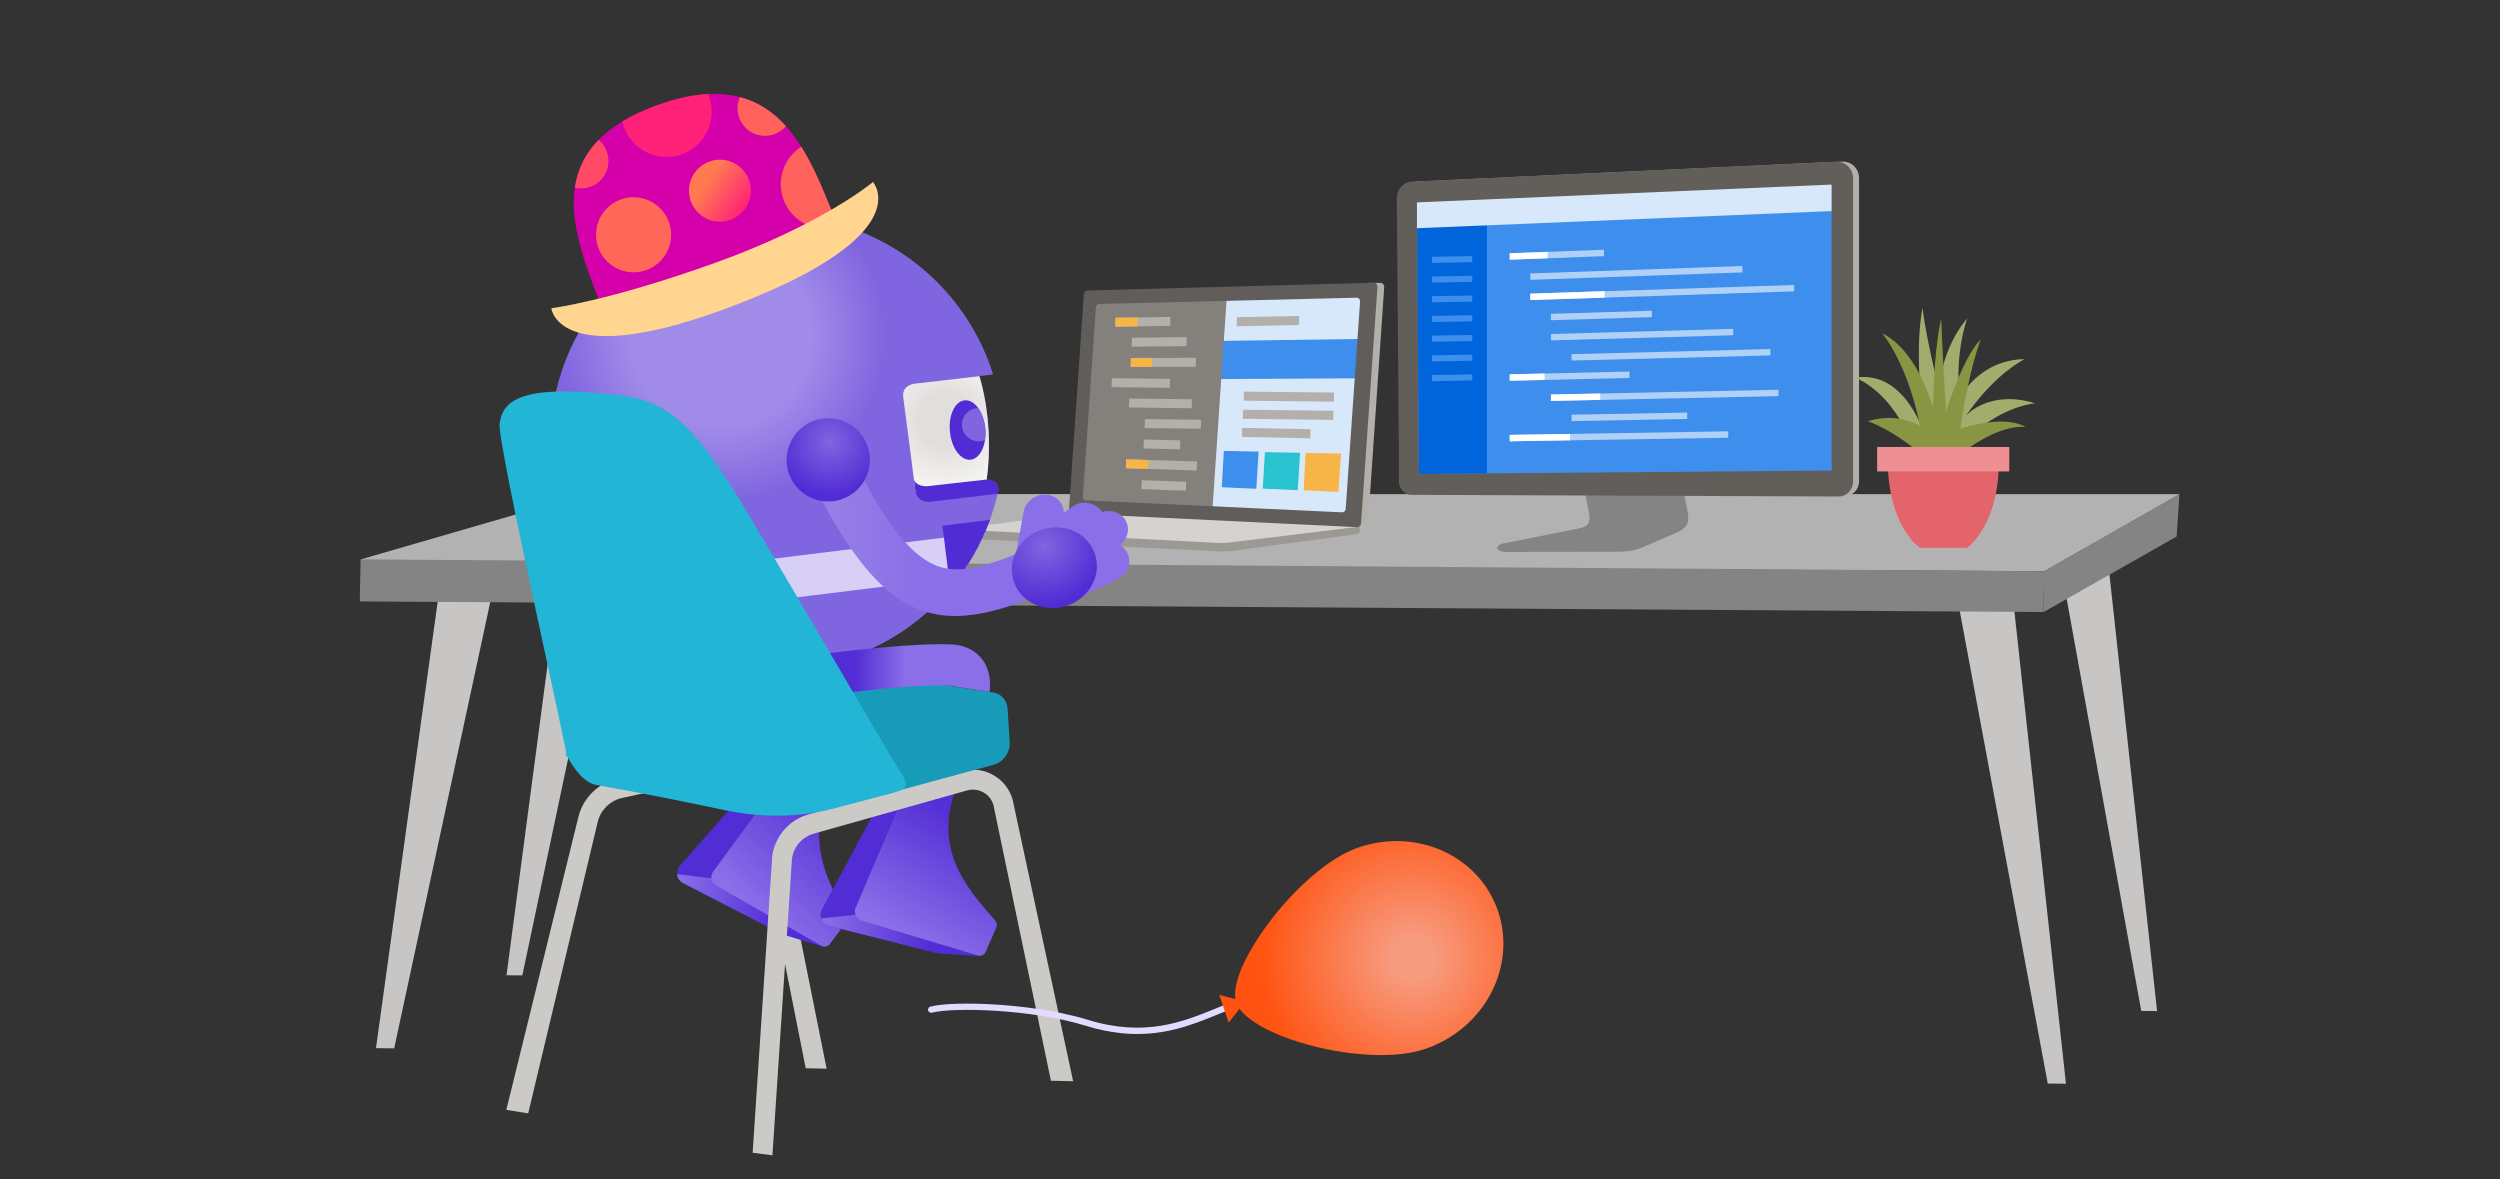 <svg width="636" height="300" viewBox="0 0 636 300" fill="none" xmlns="http://www.w3.org/2000/svg">
<rect x="0" y="0" width="636" height="300" fill="#333333" stroke="none"/>
<g clip-path="url(#clip0_2596_5507)">
<path d="M548.761 257.215L536.482 144.669L525.58 151.326L544.729 257.167L548.761 257.215Z" fill="#C8C6C4"/>
<path d="M100.278 266.704L95.65 266.646L111.739 150.227L125.547 149.341L100.278 266.704Z" fill="#C8C6C4"/>
<path d="M132.88 248.15L154.117 147.578L141.963 149.023L128.857 248.102L132.88 248.15Z" fill="#C8C6C4"/>
<path d="M520.951 275.644L525.58 275.701L512.252 153.618L497.992 152.385L520.951 275.644Z" fill="#C8C6C4"/>
<path d="M519.893 155.699L553.736 136.5L554.448 125.71L520.018 145.324L519.893 155.699Z" fill="#848484"/>
<path d="M520.018 145.324L554.448 125.71L149.103 125.691L91.743 142.318L92.619 143.099L520.018 145.324Z" fill="#B2B2B2"/>
<path d="M91.531 153.002L519.893 155.699L520.018 145.324L91.733 142.299L91.531 153.002Z" fill="#848484"/>
<path d="M134.371 283.244L128.809 282.349L147.15 207.806C148.343 202.941 152.289 199.107 157.186 198.038L183.841 192.219C186.516 191.641 189.249 192.142 191.53 193.635C193.81 195.128 195.36 197.421 195.898 200.089L210.294 271.877L204.973 271.761L190.943 201.091C190.673 199.762 189.903 198.625 188.768 197.883C187.623 197.132 186.266 196.882 184.929 197.18L158.274 202.999C155.243 203.663 152.818 206.024 152.077 209.029L134.371 283.244Z" fill="#CCCAC7"/>
<path d="M345.915 133.957L345.963 135.247C345.963 135.247 345.704 135.835 345.405 135.874L312.939 140.199C312.169 140.295 310.648 140.324 309.869 140.276L242.713 136.875C242.559 136.866 242.443 136.779 242.453 136.673L242.559 134.852C242.568 134.737 242.693 134.65 242.857 134.65L334.291 134.746L345.915 133.957Z" fill="#9C9894"/>
<path d="M345.8 133.976L312.611 138.031C311.534 138.147 310.437 138.166 309.349 138.089L242.77 134.65L274.111 130.575L345.8 133.976Z" fill="#D5D3D0"/>
<path d="M351.208 71.957L348.215 71.966C348.62 72.111 348.908 72.534 348.87 73.055L344.713 133.003C344.674 133.61 344.212 134.072 343.683 134.043L345.54 134.101C346.07 134.13 348.196 132.598 348.196 130.691L352.141 73.112C352.19 72.477 351.766 71.957 351.208 71.957Z" fill="#B3AFAB"/>
<path d="M276.748 75.762L349.023 73.845L345.656 132.974L273.024 128.88L276.748 75.762Z" fill="#D8E8FB"/>
<path d="M346.339 96.233L309.869 96.435L310.36 86.734L346.984 86.214L346.339 96.233Z" fill="#3E8EED"/>
<path d="M319.607 124.343L310.822 123.957L311.351 114.709L320.194 114.883L319.607 124.343Z" fill="#3E8EED"/>
<path d="M330.144 124.699L321.253 124.304L321.792 115.018L330.731 115.191L330.144 124.699Z" fill="#28C2D1"/>
<path d="M340.479 125.152L331.664 124.738L332.136 115.21L341.171 115.384L340.479 125.152Z" fill="#F7B548"/>
<path d="M316.403 101.926L316.48 99.624L339.401 99.864L339.314 102.196L316.403 101.926Z" fill="#B3AFAB"/>
<path d="M316.172 106.54L316.249 104.238L339.228 104.498L339.141 106.829L316.172 106.54Z" fill="#B3AFAB"/>
<path d="M315.931 111.155L316.018 108.853L333.416 109.19L333.329 111.511L315.931 111.155Z" fill="#B3AFAB"/>
<path d="M314.613 82.996L314.68 80.694L330.519 80.376L330.452 82.698L314.613 82.996Z" fill="#B3AFAB"/>
<path d="M312.159 74.596L278.653 75.8L274.92 128.967L308.387 130.527L312.159 74.596Z" fill="#84817D"/>
<path d="M283.744 83.112L283.792 80.838L297.735 80.626L297.687 82.91L283.744 83.112Z" fill="#B3AFAB"/>
<path d="M287.891 88.189L287.949 85.915L301.921 85.761L301.863 88.054L287.891 88.189Z" fill="#B3AFAB"/>
<path d="M287.631 93.352L287.698 91.069L304.259 91.021L304.192 93.314L287.631 93.352Z" fill="#B3AFAB"/>
<path d="M282.781 98.477L282.868 96.213L297.687 96.377L297.6 98.67L282.781 98.477Z" fill="#B3AFAB"/>
<path d="M287.198 103.66L287.275 101.386L303.23 101.569L303.153 103.862L287.198 103.66Z" fill="#B3AFAB"/>
<path d="M291.182 108.9L291.259 106.617L305.577 106.781L305.5 109.074L291.182 108.9Z" fill="#B3AFAB"/>
<path d="M290.913 114.083L291.009 111.8L300.285 112.031L300.189 114.315L290.913 114.083Z" fill="#B3AFAB"/>
<path d="M286.409 119.122L286.505 116.848L304.538 117.407L304.442 119.7L286.409 119.122Z" fill="#B3AFAB"/>
<path d="M290.393 124.429L290.489 122.156L301.767 122.551L301.671 124.843L290.393 124.429Z" fill="#B3AFAB"/>
<path d="M349.476 71.928L276.661 73.903C276.171 73.903 275.757 74.355 275.718 74.933L271.966 129.477C271.927 130.075 272.312 130.595 272.822 130.614L345.223 134.111C345.752 134.14 346.214 133.677 346.252 133.07L350.419 73.074C350.457 72.448 350.024 71.928 349.476 71.928ZM342.346 129.419C342.307 129.949 341.903 130.354 341.441 130.335L276.228 127.3C275.776 127.281 275.439 126.828 275.478 126.298L278.788 78.228C278.826 77.717 279.192 77.322 279.625 77.322L345.184 75.733C345.675 75.733 346.041 76.195 346.002 76.744L342.346 129.419Z" fill="#605D5A"/>
<path d="M289.469 80.752L283.792 80.839L283.744 83.112L289.363 83.025L289.469 80.752Z" fill="#F7B548"/>
<path d="M293.183 91.06L287.698 91.069L287.631 93.352L293.068 93.343L293.183 91.06Z" fill="#F7B548"/>
<path d="M292.241 117.022L286.505 116.848L286.409 119.122L292.125 119.305L292.241 117.022Z" fill="#F7B548"/>
<path d="M209.235 240.781L199.295 237.736C199.055 237.659 198.833 237.573 198.612 237.457L173.757 224.654C172.121 223.807 171.707 221.649 172.929 220.262L205.56 183.25L204.963 190.138L209.235 240.781Z" fill="#522CD5"/>
<path d="M172.256 222.362C172.333 223.296 172.843 224.182 173.766 224.654L198.622 237.457C198.843 237.573 199.074 237.669 199.305 237.736L209.245 240.78L209.842 227.005L172.256 222.362Z" fill="url(#paint0_linear_2596_5507)"/>
<path d="M208.437 184.917L181.435 221.726C180.589 222.891 180.935 224.529 182.176 225.252L208.995 240.626C209.697 241.031 210.592 240.848 211.083 240.193L215.038 234.895C215.442 234.355 215.634 233.623 215.326 233.035C210.255 223.469 202.519 210.387 215.702 194.646C228.885 178.886 208.437 184.917 208.437 184.917Z" fill="url(#paint1_linear_2596_5507)"/>
<path d="M249.064 243.189L238.7 242.486C238.45 242.466 238.209 242.428 237.969 242.37L210.862 235.53C209.072 235.078 208.187 233.064 209.062 231.436L232.474 187.98L233.446 194.82L249.064 243.189Z" fill="#522CD5"/>
<path d="M208.87 233.633C209.159 234.519 209.861 235.27 210.862 235.521L237.969 242.36C238.209 242.418 238.45 242.457 238.7 242.476L249.064 243.179L246.523 229.625L208.87 233.633Z" fill="url(#paint2_linear_2596_5507)"/>
<path d="M235.64 188.953L217.674 230.926C217.107 232.245 217.819 233.777 219.195 234.191L248.804 243.083C249.583 243.314 250.411 242.929 250.738 242.187L253.384 236.128C253.654 235.511 253.682 234.76 253.24 234.249C246.138 226.08 235.64 215.088 244.916 196.766C254.183 178.443 235.64 188.953 235.64 188.953Z" fill="url(#paint3_linear_2596_5507)"/>
<path d="M191.472 293.263L196.351 219.491C196.322 213.865 200.084 208.827 205.492 207.237L244.56 196.226C247.254 195.437 250.093 195.745 252.556 197.093C255.02 198.442 256.81 200.667 257.599 203.365L273.005 275.056L267.356 274.94L252.73 204.791C252.326 203.403 251.402 202.247 250.122 201.554C248.842 200.85 247.37 200.696 245.975 201.101L206.907 212.112C203.654 213.066 201.393 216.09 201.412 219.462L196.505 293.909L191.472 293.263Z" fill="#CCCAC7"/>
<path d="M214.047 205.079L252.72 194.579C255.299 193.857 257.022 191.429 256.858 188.76L256.319 180.196C256.184 178.019 254.472 176.276 252.297 176.093L191.703 167.105L142.175 178.453C142.175 178.453 147.439 197.113 154.868 197.748C159.111 198.114 195.263 203.316 203.183 204.347C208.456 205.031 214.047 205.079 214.047 205.079Z" fill="#179BB8"/>
<path d="M251.027 121.992C253.009 106.993 249.141 95.693 249.141 95.693L252.557 95.269L252.634 95.192C244.445 69.134 218.618 51.813 190.568 55.281C158.967 59.192 136.517 88.005 140.424 119.641C144.331 151.277 173.112 173.752 204.713 169.841C229.645 166.758 248.881 148.156 253.971 124.911C254.087 123.957 253.856 122.262 251.027 121.992Z" fill="url(#paint4_radial_2596_5507)"/>
<path d="M251.027 121.992C252.99 107.176 249.237 95.982 249.15 95.703L233.148 97.552C233.148 97.552 229.356 97.639 229.78 101.059C230.203 104.479 231.541 114.122 232.859 124.815C233.128 127.011 250.536 124.159 251.027 121.992Z" fill="url(#paint5_radial_2596_5507)"/>
<path d="M253.827 125.614C253.827 125.614 255.039 122.368 251.027 121.992C251.027 121.973 236.025 123.678 236.025 123.678C234.668 123.842 232.82 123.254 232.503 121.954C232.618 122.898 232.744 123.851 232.859 124.815C233.109 126.809 234.716 127.676 236.063 127.695C236.198 127.695 236.333 127.695 236.467 127.676L253.827 125.614Z" fill="#512BD4"/>
<path d="M250.555 135.479L151.885 147.694C154.569 151.19 157.629 154.35 161.007 157.125L244.002 146.855C246.61 143.33 248.813 139.515 250.555 135.479Z" fill="#D8CFF7"/>
<path d="M241.741 149.745C246.08 144.572 249.516 138.658 251.844 132.242L239.758 133.735L241.741 149.745Z" fill="#512BD4"/>
<path d="M191.077 53.373L180.021 54.751L180.175 43.191L188.114 42.209L191.077 53.373Z" fill="#8A6FE8"/>
<path d="M196.168 59.799C196.668 59.741 197.015 59.26 196.899 58.768C195.667 53.586 190.712 50.05 185.304 50.724C179.896 51.399 175.96 56.032 176.018 61.36C176.028 61.861 176.48 62.246 176.971 62.188L196.168 59.799Z" fill="url(#paint6_radial_2596_5507)"/>
<path d="M246.911 116.95C249.391 116.7 251.061 113.116 250.642 108.945C250.223 104.773 247.873 101.594 245.393 101.844C242.913 102.093 241.242 105.678 241.661 109.849C242.081 114.02 244.431 117.2 246.911 116.95Z" fill="#512BD4"/>
<path d="M245.628 105.413C244.185 107.244 244.493 109.893 246.312 111.347C247.562 112.34 249.198 112.503 250.574 111.925C250.709 111.001 250.738 109.989 250.632 108.949C250.43 106.906 249.756 105.095 248.833 103.824C247.62 103.843 246.437 104.392 245.628 105.413Z" fill="#8065E0"/>
<path d="M183.043 45.137C187.485 45.137 191.087 41.532 191.087 37.084C191.087 32.636 187.485 29.03 183.043 29.03C178.6 29.03 174.998 32.636 174.998 37.084C174.998 41.532 178.6 45.137 183.043 45.137Z" fill="#D8CFF7"/>
<path d="M243.02 156.711C229.703 156.711 219.108 147.694 206.339 121.963L217.001 116.655C225.363 133.494 232.137 141.981 238.95 144.168C245.06 146.133 252.393 143.744 265.537 138.003L270.291 148.927C259.6 153.599 250.844 156.711 243.02 156.711Z" fill="url(#paint7_linear_2596_5507)"/>
<path d="M210.708 127.579C216.554 127.579 221.293 122.835 221.293 116.982C221.293 111.13 216.554 106.386 210.708 106.386C204.862 106.386 200.123 111.13 200.123 116.982C200.123 122.835 204.862 127.579 210.708 127.579Z" fill="url(#paint8_radial_2596_5507)"/>
<path d="M270.965 142.704L279.375 136.741C281.607 135.142 281.963 132.068 280.173 129.891C278.384 127.714 275.131 127.242 272.899 128.841L264.277 134.958L270.965 142.704Z" fill="#8A6FE8"/>
<path d="M274.64 152.019L284.35 147.308C286.929 146.037 288.035 143.06 286.813 140.671C285.591 138.272 282.521 137.367 279.943 138.638L269.993 143.465L274.64 152.019Z" fill="#8A6FE8"/>
<path d="M275.122 144.582L284.388 139.053C286.842 137.56 287.679 134.506 286.255 132.232C284.831 129.949 281.675 129.313 279.221 130.807L269.723 136.471L275.122 144.582Z" fill="#8A6FE8"/>
<path d="M268.713 141.451L270.56 131.298C271.032 128.591 269.146 126.144 266.346 125.845C263.545 125.537 260.89 127.483 260.418 130.19L258.522 140.594L268.713 141.451Z" fill="#8A6FE8"/>
<path d="M258.619 140.103C261.371 134.959 267.905 132.724 273.207 135.113C278.509 137.502 280.587 143.609 277.835 148.754C275.083 153.898 268.549 156.133 263.247 153.744C257.945 151.355 255.867 145.247 258.619 140.103Z" fill="url(#paint9_radial_2596_5507)"/>
<path d="M241.394 174.416L251.739 176.006C252.027 173.646 251.796 171.517 250.998 169.677C249.487 166.209 246.225 164.118 242.001 163.935C232.917 163.55 216.27 165.419 203.905 167.057L205.281 177.47C222.043 175.235 234.851 174.156 241.394 174.416Z" fill="url(#paint10_linear_2596_5507)"/>
<path d="M227.095 201.737L213.922 205.195C197.755 209.973 184.399 206.052 179.521 205.07C174.68 204.097 162.691 201.611 151.702 199.694C146.092 198.721 142.425 187.72 144.138 192.614C145.851 197.498 126.519 113.091 127.096 107.86C127.674 102.629 131.552 98.621 149.017 99.787C166.482 100.953 172.794 101.232 190.336 130.729C206.608 158.088 221.725 184.454 229.501 197.093C231.454 200.272 230.318 200.783 227.095 201.737Z" fill="#22B5D6"/>
<path d="M360.773 46.178L468.585 41.111C470.991 40.995 472.944 42.873 472.944 45.301V113.717V114.536V122.483C472.944 124.564 471.26 126.24 469.21 126.211L360.763 125.788C359.012 125.768 357.588 124.198 357.588 122.281V114.979L357.068 50.387C357.059 48.162 358.714 46.284 360.773 46.178Z" fill="#B3AFAB"/>
<path d="M426.909 118.312L429.401 130.44C429.642 133.061 429.469 134.082 426.515 135.507L418.075 139.149C415.458 140.401 412.581 140.372 409.444 140.372L383.213 140.411C380.653 140.469 379.71 138.619 383.078 138.137L401.64 134.428C404.094 134.043 404.69 132.694 404.238 130.421L401.688 117.416L426.909 118.312Z" fill="#848484"/>
<path d="M471.414 45.33C471.414 42.902 469.451 41.024 467.045 41.13L359.07 46.206C357.01 46.303 355.355 48.191 355.355 50.426L355.875 114.314H355.865V122.377C355.865 124.304 357.289 125.865 359.05 125.884L467.671 126.308C469.73 126.337 471.414 124.66 471.414 122.58V114.671C471.414 114.651 471.424 114.632 471.424 114.613V45.33H471.414Z" fill="#625F5B"/>
<path d="M360.994 120.566L465.958 119.699V47.43L360.484 51.929L360.994 120.566Z" fill="#3E8EED"/>
<path d="M487.83 116.819C487.83 116.819 483.741 101.328 472.03 96.069C485.001 94.036 489.87 111.289 489.87 111.289C489.87 111.289 486.608 90.809 489.091 78.334C489.812 85.135 493.238 99.016 493.238 99.016C493.238 99.016 493.815 88.776 500.445 80.992C497.02 91.512 498.579 101.184 498.579 101.184C498.579 101.184 503.505 91.512 515.043 91.367C506.517 95.991 500.205 105.673 500.205 105.673C500.205 105.673 506.036 99.016 517.747 102.59C506.094 104.132 497.366 114.709 497.366 114.709L487.83 116.819Z" fill="#A2AD6D"/>
<path d="M488.379 139.371H500.407C505.036 135.71 508.278 127.974 508.461 118.919H480.315C480.498 127.974 483.75 135.7 488.379 139.371Z" fill="#E3646A"/>
<path d="M489.63 116.27C489.63 116.27 482.72 109.96 475.215 107.157C485.492 103.929 492.815 111.154 492.815 111.154C492.815 111.154 508.009 104.421 515.341 108.631C507.653 107.86 497.741 116.27 497.741 116.27H489.63Z" fill="#889643"/>
<path d="M489.63 115.287C489.63 115.287 487.763 96.637 478.881 84.788C491.496 91.309 494.354 114.94 494.354 114.94L489.63 115.287Z" fill="#889643"/>
<path d="M503.871 86.329C499.666 98.246 497.982 114.651 497.982 114.651L492.093 115.287C492.093 115.287 497.203 93.477 503.871 86.329Z" fill="#889643"/>
<path d="M495.942 117.454C495.49 109.536 494.354 95.644 493.844 80.992C490.957 93.612 491.804 117.946 491.804 117.946L495.942 117.454Z" fill="#889643"/>
<path d="M511.155 113.707H477.543V119.93H511.155V113.707Z" fill="#EE8F94"/>
<path d="M378.286 51.167L360.474 51.928L360.994 120.566L378.286 120.422V51.167Z" fill="#0064DA"/>
<path d="M360.474 51.486L465.948 46.958V53.701L360.474 58.056V51.486Z" fill="#D8E8FB"/>
<path d="M374.552 66.706L364.295 66.879V65.319L374.552 65.145V66.706Z" fill="#3E8EED"/>
<path d="M374.552 71.716L364.295 71.889V70.338L374.552 70.165V71.716Z" fill="#3E8EED"/>
<path d="M374.552 76.735L364.295 76.908V75.347L374.552 75.184V76.735Z" fill="#3E8EED"/>
<path d="M374.552 81.754L364.295 81.917V80.366L374.552 80.193V81.754Z" fill="#3E8EED"/>
<path d="M374.552 86.763L364.295 86.936V85.376L374.552 85.212V86.763Z" fill="#3E8EED"/>
<path d="M374.552 91.782L364.295 91.946V90.395L374.552 90.221V91.782Z" fill="#3E8EED"/>
<path d="M374.552 96.791L364.295 96.965V95.414L374.552 95.24V96.791Z" fill="#3E8EED"/>
<path d="M456.412 74.124L389.313 76.33V74.702L456.412 72.496V74.124Z" fill="#B0D1F7"/>
<path d="M408.068 63.527L384.069 64.433V66.061L408.068 65.165V63.527Z" fill="#B0D1F7"/>
<path d="M443.287 67.669L389.313 69.567V71.195L443.287 69.297V67.669Z" fill="#B0D1F7"/>
<path d="M420.231 79.046L394.558 79.836V81.464L420.231 80.674V79.046Z" fill="#B0D1F7"/>
<path d="M440.92 83.661L394.558 84.971V86.599L440.92 85.289V83.661Z" fill="#B0D1F7"/>
<path d="M450.398 88.795L399.802 90.096V91.724L450.398 90.423V88.795Z" fill="#B0D1F7"/>
<path d="M414.544 94.518L384.069 95.23V96.859L414.544 96.146V94.518Z" fill="#B0D1F7"/>
<path d="M452.448 99.151L394.558 100.365V101.993L452.448 100.779V99.151Z" fill="#B0D1F7"/>
<path d="M429.228 104.951L399.802 105.5V107.128L429.228 106.579V104.951Z" fill="#B0D1F7"/>
<path d="M439.659 109.729L384.069 110.634V112.262L439.659 111.357V109.729Z" fill="#B0D1F7"/>
<path d="M393.74 64.067L384.069 64.433V66.061L393.74 65.705V64.067Z" fill="white"/>
<path d="M408.222 74.076L389.313 74.702V76.33L408.222 75.704V74.076Z" fill="white"/>
<path d="M392.932 95.028L384.069 95.231V96.859L392.932 96.656V95.028Z" fill="white"/>
<path d="M407.087 100.105L394.558 100.365V101.993L407.087 101.733V100.105Z" fill="white"/>
<path d="M399.436 110.384L384.069 110.634V112.262L399.436 112.012V110.384Z" fill="white"/>
<path d="M152.403 76.475C145.362 58.293 137.676 37.364 167.326 26.726C196.976 16.087 205.039 37.688 211.708 53.942C214.441 60.583 153.998 80.569 152.403 76.475Z" fill="#D600AA"/>
<path d="M161.512 69.275C163.4 69.209 165.225 68.585 166.758 67.481C168.291 66.378 169.462 64.845 170.124 63.075C170.786 61.306 170.908 59.381 170.475 57.542C170.042 55.704 169.074 54.035 167.693 52.747C166.311 51.459 164.579 50.609 162.715 50.305C160.851 50.002 158.938 50.258 157.22 51.041C155.501 51.824 154.053 53.099 153.059 54.705C152.065 56.311 151.57 58.176 151.635 60.063C151.679 61.317 151.969 62.549 152.489 63.691C153.009 64.832 153.749 65.859 154.666 66.715C155.583 67.57 156.66 68.237 157.834 68.676C159.009 69.115 160.259 69.318 161.512 69.275Z" fill="#FF6759"/>
<path d="M183.432 56.38C184.989 56.326 186.495 55.811 187.76 54.901C189.025 53.99 189.991 52.725 190.537 51.266C191.083 49.806 191.184 48.218 190.826 46.701C190.469 45.184 189.671 43.807 188.531 42.744C187.391 41.681 185.962 40.98 184.424 40.73C182.886 40.479 181.308 40.691 179.89 41.337C178.472 41.983 177.278 43.035 176.458 44.36C175.638 45.685 175.229 47.223 175.283 48.781C175.319 49.815 175.558 50.832 175.987 51.774C176.416 52.715 177.026 53.563 177.783 54.269C178.539 54.975 179.428 55.525 180.397 55.887C181.366 56.249 182.398 56.417 183.432 56.38Z" fill="url(#paint11_linear_2596_5507)"/>
<path d="M180.381 24.537C180.313 24.332 180.221 24.128 180.14 23.923C176.388 24.115 172.147 24.983 167.338 26.713C163.819 27.97 160.829 29.38 158.307 30.908C158.685 32.625 159.452 34.232 160.549 35.605C161.646 36.978 163.045 38.081 164.636 38.827C166.695 39.798 168.994 40.137 171.245 39.801C173.495 39.465 175.596 38.469 177.281 36.94C178.966 35.41 180.159 33.416 180.711 31.209C181.263 29.001 181.148 26.679 180.381 24.537Z" fill="url(#paint12_linear_2596_5507)"/>
<path d="M146.24 47.767C147.546 48.074 148.913 47.993 150.173 47.532C151.332 47.116 152.36 46.401 153.154 45.459C153.947 44.517 154.478 43.383 154.692 42.17C154.906 40.958 154.796 39.71 154.373 38.554C153.95 37.397 153.229 36.373 152.283 35.585C148.69 39.274 146.869 43.401 146.24 47.767Z" fill="#FF4966"/>
<path d="M188.246 24.702C187.686 25.942 187.501 27.318 187.713 28.661C187.924 30.004 188.524 31.256 189.437 32.264C190.053 32.944 190.798 33.495 191.629 33.884C192.462 34.27 193.36 34.495 194.276 34.548C195.192 34.592 196.108 34.456 196.972 34.149C198.126 33.74 199.15 33.03 199.939 32.093C196.853 28.649 193.074 25.974 188.246 24.702Z" fill="#FF625B"/>
<path d="M199.293 50.689C200.002 52.654 201.24 54.384 202.87 55.688C204.501 56.993 206.461 57.821 208.533 58.08C210.917 56.459 212.16 55.012 211.708 53.93C209.493 48.528 207.124 42.533 203.855 37.326C201.69 38.704 200.058 40.778 199.229 43.207C198.4 45.636 198.423 48.275 199.293 50.689Z" fill="#FF615C"/>
<path d="M140.254 78.412C140.254 78.412 141.997 95.131 187.991 77.248C233.841 59.419 222.083 46.307 222.083 46.307C222.083 46.307 209.314 57.04 181.894 66.88C154.474 76.72 140.254 78.412 140.254 78.412Z" fill="#FFD590"/>
<path d="M285.226 262.835C282.186 262.506 279.186 261.88 276.268 260.964C262.331 256.667 242.513 256.227 237.078 257.623C236.874 257.675 236.659 257.643 236.479 257.535C236.299 257.426 236.17 257.25 236.119 257.044C236.068 256.839 236.099 256.621 236.207 256.439C236.315 256.257 236.489 256.126 236.693 256.074C239.751 255.292 246.466 255.1 253.809 255.591C258.791 255.924 268.391 256.865 276.732 259.437C291.296 263.929 301.002 259.95 309.561 256.446C311.066 255.83 312.488 255.247 313.927 254.71C314.024 254.674 314.127 254.657 314.231 254.661C314.334 254.665 314.436 254.69 314.531 254.734C314.625 254.777 314.709 254.839 314.78 254.916C314.85 254.993 314.904 255.083 314.94 255.182C314.976 255.28 314.992 255.385 314.988 255.489C314.984 255.594 314.959 255.697 314.916 255.792C314.872 255.888 314.811 255.973 314.734 256.045C314.658 256.116 314.569 256.171 314.471 256.208C313.055 256.737 311.644 257.319 310.152 257.926C303.216 260.774 295.55 263.907 285.226 262.835Z" fill="#E3DBFF"/>
<path d="M316.719 254.819L310.194 253.09L312.586 260.153L316.719 254.819Z" fill="#FF5311"/>
<path d="M362.761 266.786C347.849 271.976 317.473 263.822 314.488 255.003C311.601 246.492 330.537 220.835 345.451 215.645C360.365 210.455 376.326 217.697 381.106 231.819C385.887 245.94 377.673 261.596 362.761 266.786Z" fill="url(#paint13_radial_2596_5507)"/>
</g>
<defs>
<linearGradient id="paint0_linear_2596_5507" x1="210.799" y1="234.2" x2="171.651" y2="225.102" gradientUnits="userSpaceOnUse">
<stop offset="0.305" stop-color="#522CD5"/>
<stop offset="1" stop-color="#8A6FE8"/>
</linearGradient>
<linearGradient id="paint1_linear_2596_5507" x1="228.12" y1="192.97" x2="190.504" y2="233.126" gradientUnits="userSpaceOnUse">
<stop offset="0.146" stop-color="#522CD5"/>
<stop offset="0.365" stop-color="#5530D6"/>
<stop offset="0.96" stop-color="#8A6FE8"/>
</linearGradient>
<linearGradient id="paint2_linear_2596_5507" x1="249.06" y1="236.409" x2="208.871" y2="236.409" gradientUnits="userSpaceOnUse">
<stop offset="0.305" stop-color="#522CD5"/>
<stop offset="1" stop-color="#8A6FE8"/>
</linearGradient>
<linearGradient id="paint3_linear_2596_5507" x1="256.598" y1="192.322" x2="229.057" y2="239.97" gradientUnits="userSpaceOnUse">
<stop offset="0.146" stop-color="#522CD5"/>
<stop offset="0.365" stop-color="#5530D6"/>
<stop offset="0.96" stop-color="#8A6FE8"/>
</linearGradient>
<radialGradient id="paint4_radial_2596_5507" cx="0" cy="0" r="1" gradientUnits="userSpaceOnUse" gradientTransform="translate(183.359 85.526) rotate(-17.428) scale(48.541 48.585)">
<stop offset="0.474" stop-color="#A08BE8"/>
<stop offset="0.862" stop-color="#8065E0"/>
</radialGradient>
<radialGradient id="paint5_radial_2596_5507" cx="0" cy="0" r="1" gradientUnits="userSpaceOnUse" gradientTransform="translate(240.367 106.78) rotate(-17.428) scale(32.126 32.155)">
<stop offset="0.202" stop-color="#E1DFDD"/>
<stop offset="0.734" stop-color="white"/>
</radialGradient>
<radialGradient id="paint6_radial_2596_5507" cx="0" cy="0" r="1" gradientUnits="userSpaceOnUse" gradientTransform="translate(185.439 56.885) rotate(-17.825) scale(8.5 8.507)">
<stop stop-color="#8065E0"/>
<stop offset="0.863" stop-color="#512BD4"/>
</radialGradient>
<linearGradient id="paint7_linear_2596_5507" x1="206.342" y1="136.683" x2="270.294" y2="136.683" gradientUnits="userSpaceOnUse">
<stop offset="0.08" stop-color="#967FE6"/>
<stop offset="0.427" stop-color="#8A6FE8"/>
</linearGradient>
<radialGradient id="paint8_radial_2596_5507" cx="0" cy="0" r="1" gradientUnits="userSpaceOnUse" gradientTransform="translate(211.182 112.551) scale(15.723 15.741)">
<stop stop-color="#8065E0"/>
<stop offset="0.863" stop-color="#512BD4"/>
</radialGradient>
<radialGradient id="paint9_radial_2596_5507" cx="0" cy="0" r="1" gradientUnits="userSpaceOnUse" gradientTransform="translate(265.618 139.021) rotate(160.449) scale(18.38 17.169)">
<stop stop-color="#8065E0"/>
<stop offset="0.863" stop-color="#512BD4"/>
</radialGradient>
<linearGradient id="paint10_linear_2596_5507" x1="203.916" y1="170.663" x2="251.868" y2="170.663" gradientUnits="userSpaceOnUse">
<stop offset="0.283" stop-color="#522CD5"/>
<stop offset="0.55" stop-color="#8A6FE8"/>
</linearGradient>
<linearGradient id="paint11_linear_2596_5507" x1="179.929" y1="46.29" x2="189.98" y2="53.189" gradientUnits="userSpaceOnUse">
<stop stop-color="#FF7951"/>
<stop offset="1" stop-color="#FF2078"/>
</linearGradient>
<linearGradient id="paint12_linear_2596_5507" x1="9397.8" y1="128540" x2="10513.3" y2="126640" gradientUnits="userSpaceOnUse">
<stop stop-color="#FF7951"/>
<stop offset="1" stop-color="#FF2078"/>
</linearGradient>
<radialGradient id="paint13_radial_2596_5507" cx="0" cy="0" r="1" gradientUnits="userSpaceOnUse" gradientTransform="translate(359.436 243.683) rotate(71.301) scale(52.215 51.838)">
<stop offset="0.1" stop-color="#F79B7F"/>
<stop offset="0.75" stop-color="#FF5311"/>
</radialGradient>
<clipPath id="clip0_2596_5507">
<rect width="636" height="300" fill="white"/>
</clipPath>
</defs>
</svg>
